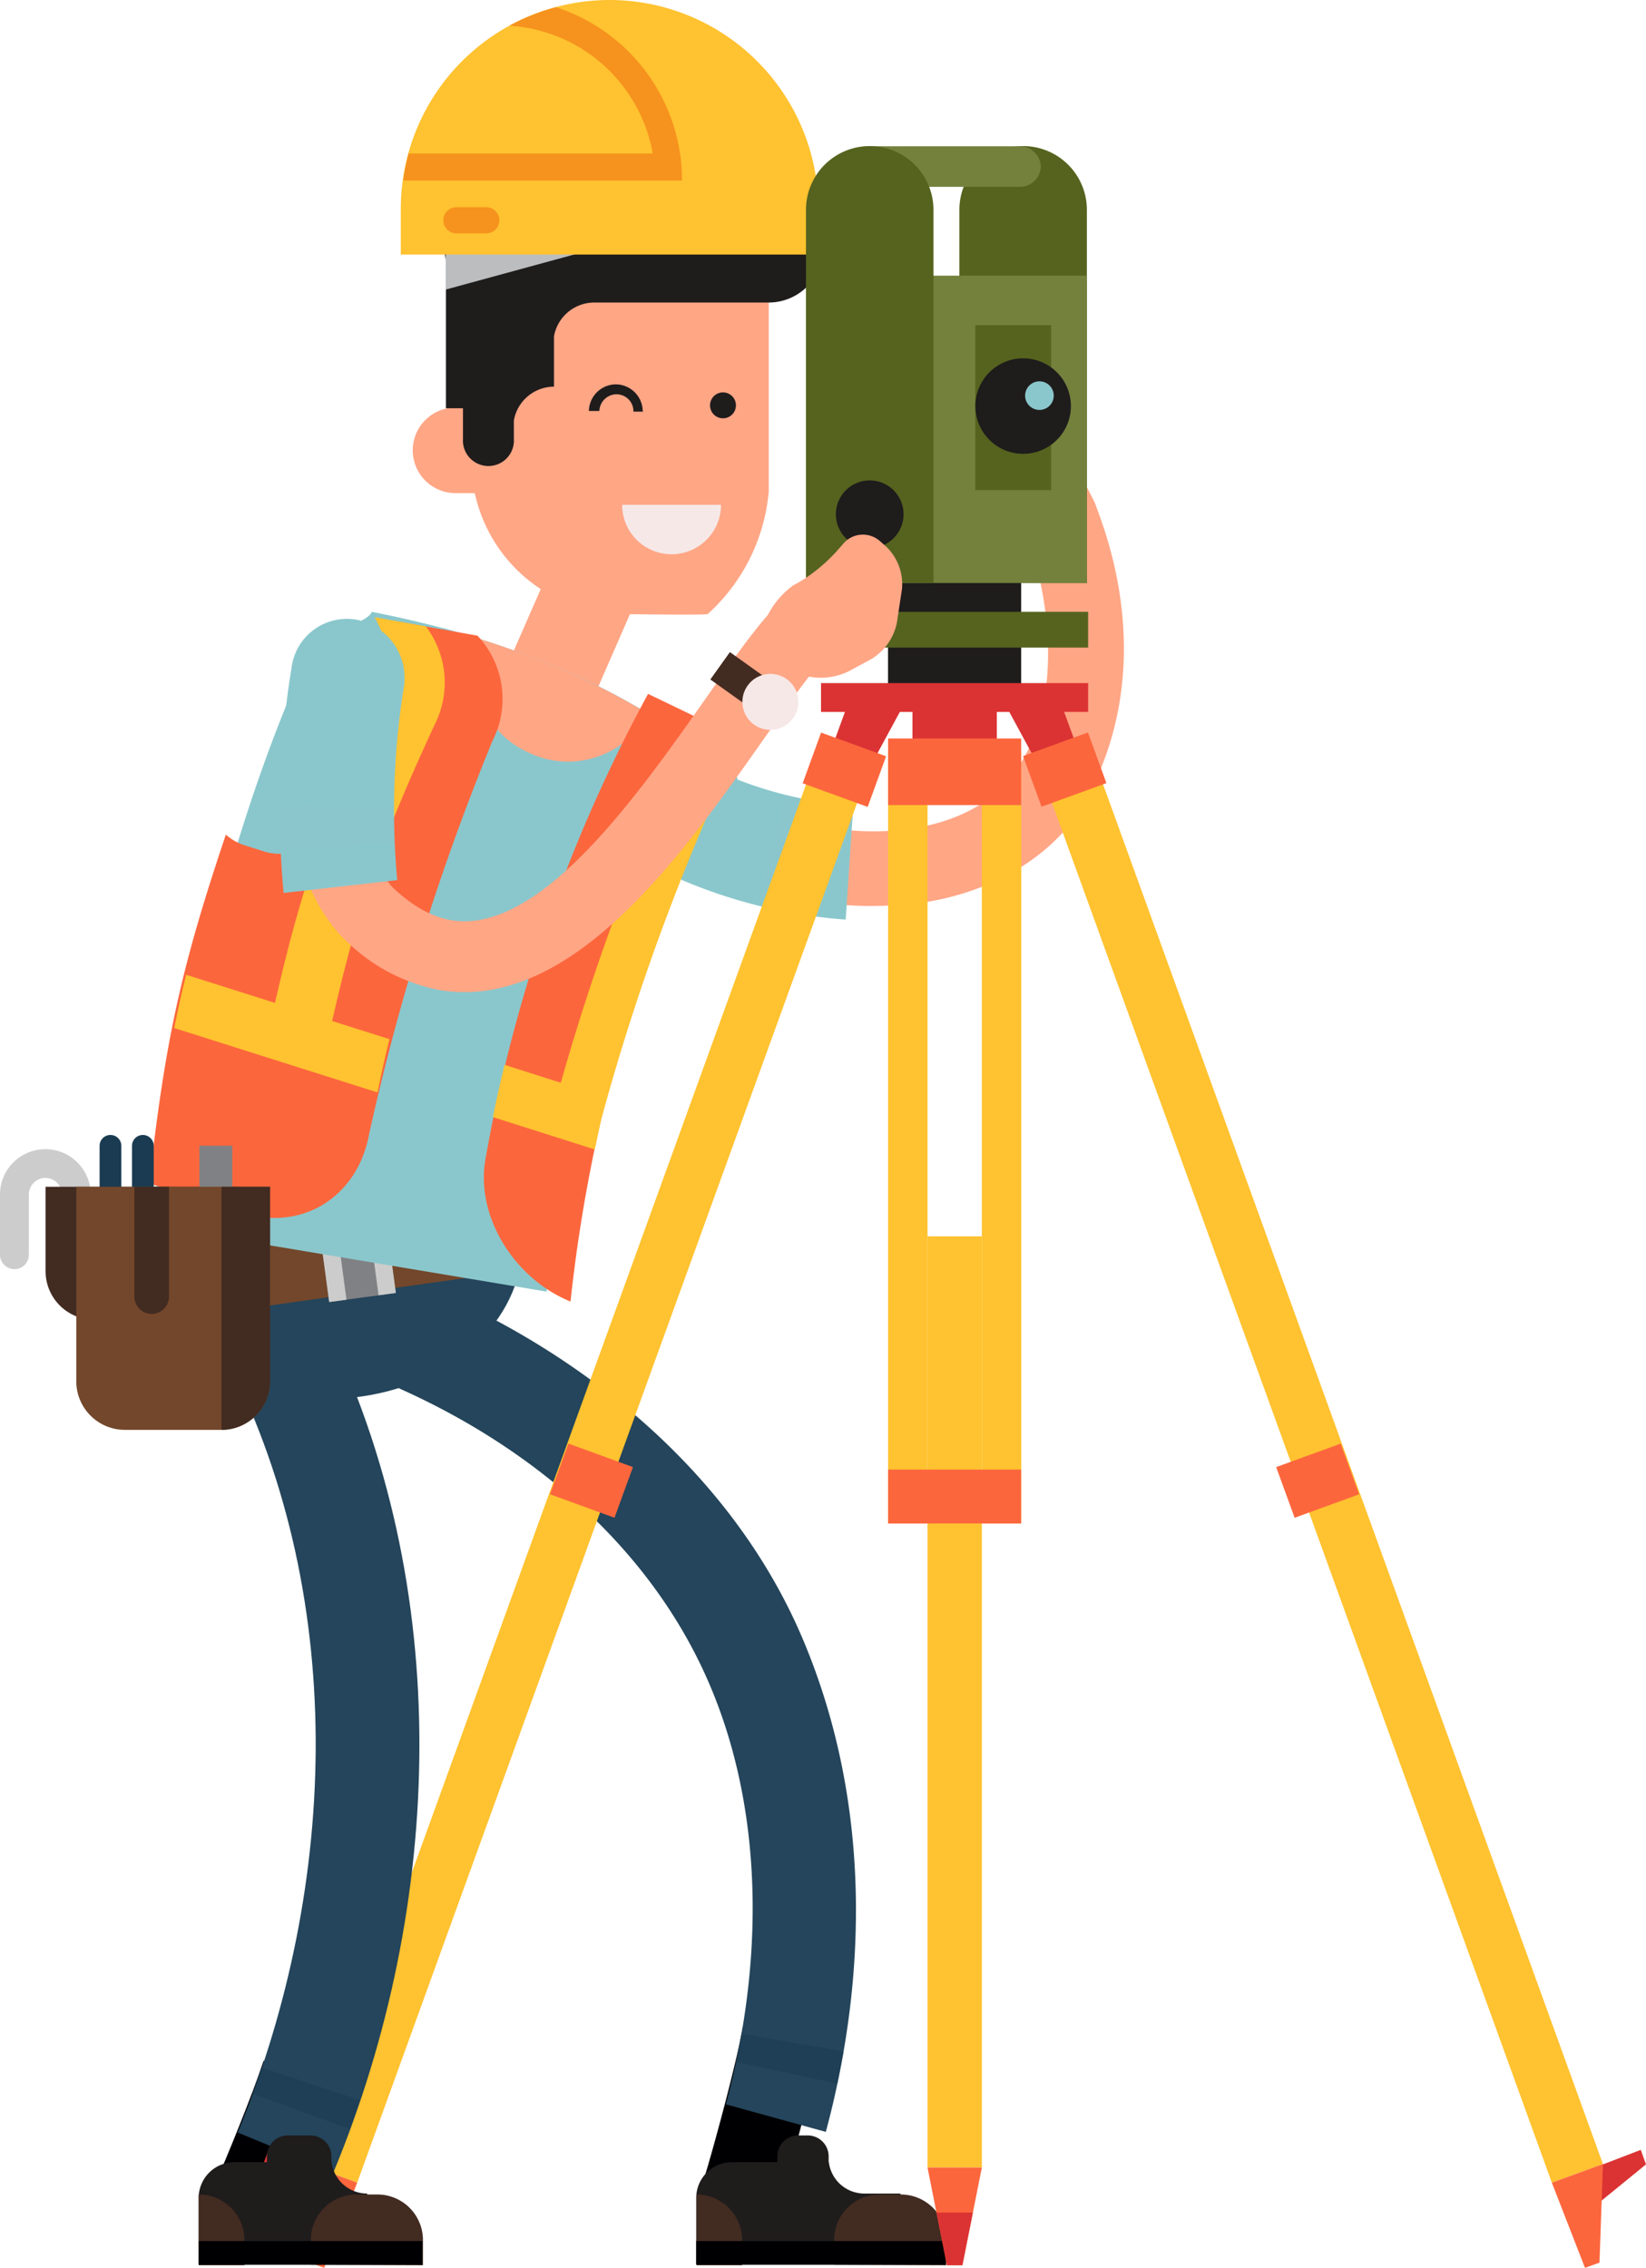 <svg xmlns="http://www.w3.org/2000/svg" viewBox="-0.01 0 157.5 217.02"><title>Depositphotos_79018692_02</title><g data-name="Layer 2"><g data-name="Layer 5" style="isolation:isolate"><path d="M94.83 45.34c1.89 2.15 2.08 2.64 3.42 5.79 2.46 6.93 3.07 15.71-.39 21.56-3.27 6.06-11.34 7.72-18.92 6.48l-1 7.11a35.07 35.07 0 0 0 8.13.31c4.79-.23 12.63-2.32 17.15-8.84 8.18-13.59 2.36-27.29 1.54-29.61-1.82-3.75-4.13-7.62-8.42-9.24z" fill="#ffa685"/><path d="M81.64 77.12a38.6 38.6 0 0 1-16.27-5c-2.19-1.87-3 1.51-6.53.74-1.5-.57-2.88 1.65-2.41 3.74a6.94 6.94 0 0 0 3.13 4.74A48.85 48.85 0 0 0 80.91 88z" fill="#8ac7cc"/><path d="M75.11 76.06l-2.66 10.57c1.39.29 2.76.65 4.17.86l1.76-10.75c-1.09-.16-2.18-.46-3.27-.68z" style="mix-blend-mode:multiply" fill="#8ac7cc" opacity=".33"/><path d="M95.45 39.86a1.48 1.48 0 0 1-2 .12l-2-1.65a32 32 0 0 0-4.28-2.78l-2.47-1.29a1.48 1.48 0 0 1 1.3-2.63l2.47 1.29a34.23 34.23 0 0 1 4.8 3.08l2.05 1.65a1.48 1.48 0 0 1 .22 2.08l-.09.1z" fill="#ffa685"/><path d="M94.46 42.53a1.48 1.48 0 0 1-1.91.19l-1.93-1.34a8.77 8.77 0 0 0-3.94-1.12h-2.83a1.48 1.48 0 0 1 0-3h2.84a11.43 11.43 0 0 1 5.59 1.65l1.93 1.35a1.48 1.48 0 0 1 .37 2.06l-.15.18z" fill="#ffa685"/><path d="M93.45 45.92a1.48 1.48 0 0 1-1.85.22L89.83 45a4 4 0 0 0-2.46-.49l-1.81.49a1.48 1.48 0 1 1-.68-2.88l1.82-.43a6.94 6.94 0 0 1 4.72.87l1.77 1.11a1.49 1.49 0 0 1 .47 2 1.61 1.61 0 0 1-.19.24z" fill="#ffa685"/><path d="M90.44 39.31a4.59 4.59 0 0 0 .69 6.45l2.59 2.09a4.58 4.58 0 0 0 6.44-.68 4.59 4.59 0 0 0-.68-6.44l-2.59-2.09a4.58 4.58 0 0 0-6.45.69z" fill="#ffa685"/><path d="M60.54 47.24a4.4 4.4 0 0 0-5.8 2.26L48.83 63a4.4 4.4 0 0 0 8.05 3.53L62.79 53a4.4 4.4 0 0 0-2.25-5.76z" fill="#ffa685"/><path d="M73.55 27.93V47a17.91 17.91 0 0 1-5.85 11.77c-.49.1-7.82 0-7.93 0a14.68 14.68 0 0 1-14.68-14.68V27.93z" fill="#ffa685"/><path d="M43.58 39a4.09 4.09 0 1 0 0 8.19h6.66L50 39z" fill="#ffa685"/><path d="M76.43 17.25H54.21a11.6 11.6 0 0 0-9.31 4.67 4.48 4.48 0 0 0-5-1.62l1.29 1.29a5.79 5.79 0 0 1 1.47 3.55v13.93h1.63V42a2.44 2.44 0 1 0 4.87 0v-1.77A3.92 3.92 0 0 1 53 37v-4.82a3.92 3.92 0 0 1 3.85-3.23h16.7a5.19 5.19 0 0 0 5.16-4.67h-2.43z" fill="#1f1c1c"/><circle cx="69.17" cy="38.79" r="1.24" fill="#1f1c1c"/><path d="M59.52 48.31a4.73 4.73 0 1 0 9.46 0z" fill="#f6e8e7"/><path fill="#bbbdbf" d="M59.31 23.16H42.64v4.55l16.67-4.55z"/><path d="M58.34 0a20 20 0 0 0-20 20v4.36H78.3V20A20 20 0 0 0 58.34 0z" fill="#ffc230"/><path d="M53.19.69a19.85 19.85 0 0 0-4.46 1.77 14.87 14.87 0 0 1 13.72 12.23H39.09a19.44 19.44 0 0 0-.52 2.58h26.68A17.43 17.43 0 0 0 53.19.69z" fill="#f6921e"/><path d="M67.43 18.64a37.9 37.9 0 0 0-5.36.38v.19c0 2.82 1.09 5.11 2.45 5.11h20.87C82 21 75.27 18.64 67.43 18.64z" fill="#ffc230"/><path d="M47.77 21.08a1.25 1.25 0 0 1-1.25 1.25h-2.86a1.25 1.25 0 0 1-1.25-1.25 1.25 1.25 0 0 1 1.25-1.25h2.86a1.25 1.25 0 0 1 1.25 1.25z" fill="#f6921e"/><path d="M78.55 195.17c-.63 3.75-2.93 12.4-4.09 16a3.36 3.36 0 0 1-4.64 1.83c-1.94-.78-3.08-2.53-2.59-4.08 1-3.24 3.27-11.59 3.84-15z" fill="#000003"/><path d="M69.44 201.37c3.65-13.48 3.71-28.22-1.76-40.65S51.31 138.79 38.49 133c-2-.88-2.75-3.67-1.73-6.21a4.51 4.51 0 0 1 5.91-2.79c14.23 6.41 27.64 17.54 34.11 32.79s6.32 32 2.23 47.22z" fill="#24455b"/><path style="mix-blend-mode:multiply" fill="#1a3b51" opacity=".55" d="M80.72 196.31l-9.78-1.7-.52 2.72 9.7 2.06.6-3.08z"/><path d="M32.42 199.56c-1.1 3.39-3.74 9.9-5.2 13.18-.71 1.59-2.9 2.12-4.73 1.1s-2.82-2.8-2.19-4.22c1.33-3 3.88-9.26 4.91-12.41z" fill="#000003"/><path d="M32.16 133.86c-8.95.41-16.46-8.5-14.44-18.68l.76-3.62 31.85 7-.56 2.67c-1.41 6.95-8.53 12.25-17.61 12.63z" fill="#24455b"/><path fill="#73472b" d="M50.53 121.46l-35.87 5.03-1.75-7.01 37.62-5.02v7z"/><path fill="#808184" d="M30.399 116.483l6.373-.857 1.09 8.107-6.373.857z"/><path fill="#ccc" d="M35.124 115.844l1.655-.222 1.09 8.107-1.655.222z"/><path fill="#ccc" d="M30.403 116.492l1.655-.222 1.086 8.108-1.655.221z"/><path d="M29.92 61.67c.66-1.41 5-1.74 5.65-3.12q1.84.36 3.69.79a84.77 84.77 0 0 1 14.85 4.87 64.68 64.68 0 0 1 16.47 10.27Q69.29 77.2 68 79.85c-.48 1-4.64 1-5.11 2-6.67 14.44-8.4 28.7-10.6 41.75l-37.93-6.34c3.57-20.66 8.18-39.77 15.56-55.59z" fill="#8ac7cc"/><path style="mix-blend-mode:multiply" fill="#8ac7cc" opacity=".55" d="M53.51 117.75l-37.41-8.92-.84 3.87 37.67 7.77.58-2.72z"/><path d="M54.11 64.21a80.57 80.57 0 0 0-8.34-3.1A8.89 8.89 0 0 0 50.52 72 8.67 8.67 0 0 0 62 68.29a69.36 69.36 0 0 0-7.89-4.08z" fill="#ffa685"/><path d="M62 68.29A8.66 8.66 0 0 1 50.52 72a8.89 8.89 0 0 1-4.75-10.91l-3.35-1a12.4 12.4 0 0 0 6.68 15c5.84 2.65 12.67.82 15.87-4.91z" style="mix-blend-mode:multiply" fill="#8ac7cc" opacity=".55"/><path d="M70 206.91h9.3a3.42 3.42 0 0 0 3.4 3h3.45v6.77H66.61v-6.4a3.42 3.42 0 0 1 3.39-3.37z" fill="#1f1c1c"/><path d="M79.8 216.73v-2.4a4.36 4.36 0 0 1 4.37-4.33h2a4.36 4.36 0 0 1 4.37 4.37v2.4z" fill="#422b21"/><path d="M66.65 210a3.14 3.14 0 0 0 0 .37v6.4H71v-2.4a4.37 4.37 0 0 0-4.35-4.37z" fill="#422b21"/><path d="M74.37 207.14v-.79a2 2 0 0 1 2-2h.91a2 2 0 0 1 2 2v.79z" fill="#1f1c1c"/><path fill="#000003" d="M66.61 214.46h23.87v2.27H66.61z"/><path d="M61.49 39.43a2.6 2.6 0 0 0-2.55-2.65 2.6 2.6 0 0 0-2.6 2.55h1a1.66 1.66 0 0 1 1.66-1.6 1.64 1.64 0 0 1 1.15.5 1.61 1.61 0 0 1 .45 1.16h1z" fill="#1f1c1c"/><path d="M45.68 60.83L38 59.46a3.85 3.85 0 0 1 .09 3.83 122.46 122.46 0 0 0-6.58 15.17 5.08 5.08 0 0 1-6.31 3l-1.86-.59a5 5 0 0 1-1.74-1c-4.29 12.77-5.77 19.51-7.34 33.37l8.86 2.81c5.85 1.85 11.12-1.59 12.19-7.53a229.69 229.69 0 0 1 11.8-37.61 8.85 8.85 0 0 0-1.43-10.08z" fill="#fc663d"/><path d="M31 101.18c2.89-13.35 5-19.79 10.59-31.85a8.92 8.92 0 0 0-.85-9.39l-4.91-.88a9 9 0 0 1 .29 8.54c-5.57 12.06-7.7 18.5-10.59 31.85z" fill="#ffc230"/><path d="M37.25 99.44L17.8 93.28c-.49 2-.71 3-1.14 5.1l19.45 6.16c.42-2.05.65-3.07 1.14-5.1z" fill="#ffc230"/><path d="M46.45 110.87c-1 5.52 2.75 11.5 8.13 13.68A149.81 149.81 0 0 1 71 70.74l-9-4.34a147 147 0 0 0-15.55 44.47z" fill="#fc663d"/><path d="M58 105l-9.73-3.1c-.48 2-.71 3-1.12 5l9.75 3.1c.42-2 .64-3 1.1-5z" fill="#ffc230"/><path d="M57.58 106.91A215.52 215.52 0 0 1 71 70.74l-4.14-2a215 215 0 0 0-13.73 36.76z" fill="#ffc230"/><path d="M91.79 55.78v-35.7a6.1 6.1 0 0 1 12.2 0v35.7z" fill="#55631e"/><path fill="#1f1c1c" d="M84.96 54.66H97.7v11.67H84.96z"/><path fill="#73813c" d="M78.55 26.38h25.43v29.41H78.55z"/><path fill="#db3333" d="M152.52 211.17l4.97-4.05-.5-1.39-5.66 2.17 1.19 3.27z"/><path fill="#ffc230" d="M153.37 207.09l-49.1-135.53-4.88 1.78 49.09 135.53 4.89-1.78z"/><path fill="#fc663d" d="M122.103 140.394l6.174-2.247 1.765 4.849-6.174 2.247z"/><path fill="#db3333" d="M101.31 66.75h-5.49l3.57 6.59 3.69-1.75-1.77-4.84z"/><path fill="#fc663d" d="M153.37 207.09l-4.89 1.78 3.17 8.15 1.39-.5.33-9.43z"/><path fill="#fc663d" d="M97.883 72.351l6.211-2.26 1.765 4.848-6.211 2.26z"/><path fill="#db3333" d="M30.14 211.17l-4.97-4.05.5-1.39 5.66 2.17-1.19 3.27z"/><path fill="#ffc230" d="M29.29 207.09l49.1-135.53 4.88 1.78-49.1 135.53-4.88-1.78z"/><path fill="#fc663d" d="M52.616 142.993l1.765-4.849 6.174 2.247-1.765 4.849z"/><path fill="#db3333" d="M81.34 66.75h5.5l-3.57 6.59-3.69-1.75 1.76-4.84z"/><path fill="#fc663d" d="M29.29 207.09l4.88 1.78-3.16 8.15-1.39-.5-.33-9.43z"/><path fill="#fc663d" d="M76.794 74.954l1.765-4.85 6.22 2.265-1.764 4.849z"/><path fill="#ffc230" d="M97.71 145.79h-3.77V75.65h-5.2v70.14h-3.77V71.88h12.74v73.91z"/><path fill="#ffc230" d="M88.74 118.31h5.2v89.11h-5.2z"/><path fill="#fc663d" d="M84.97 140.63H97.7v5.16H84.97z"/><path fill="#db3333" d="M87.3 66.75h8.07v6.93H87.3z"/><path fill="#fc663d" d="M93.94 207.42h-5.2l1.86 9.35h1.48l1.86-9.35z"/><path fill="#fc663d" d="M84.97 70.67H97.7v6.37H84.97z"/><path fill="#db3333" d="M89.6 211.73l1 5.04h1.48l1-5.04H89.6z"/><path fill="#db3333" d="M78.55 65.37h25.56v2.76H78.55z"/><path d="M99.58 15.93a2 2 0 0 1-1.95 1.95H83.46a2 2 0 0 1-1.95-1.95A2 2 0 0 1 83.46 14h14.17a2 2 0 0 1 1.95 1.95z" fill="#73813c"/><path d="M77.11 55.78v-35.7a6.1 6.1 0 1 1 12.2 0v35.7z" fill="#55631e"/><circle cx="83.21" cy="49.21" r="3.24" fill="#1f1c1c"/><path fill="#55631e" d="M93.31 31.12h7.26V46.9h-7.26z"/><circle cx="97.89" cy="38.86" r="4.57" fill="#1f1c1c"/><circle cx="99.45" cy="37.86" r="1.37" fill="#8ac7cc"/><path fill="#55631e" d="M77.12 58.55h26.99v3.42H77.12z"/><path d="M42.1 94.75a14.51 14.51 0 0 0 3.85.11c11-1.13 20.3-14.44 27.13-24.15 2.57-3.66 5-7.11 6.57-8.5l-4.49-5.07C73 59 70.59 62.47 67.54 66.81c-6.08 8.65-14.41 20.5-22.29 21.31-2.58.27-5.06-.74-7.57-3.09-2.12-2-5-9.18-2.09-16.86l-6.33-2.4c-4 10.51-.18 20.48 3.79 24.2a17.38 17.38 0 0 0 9 4.77z" fill="#ffa685"/><path d="M27.13 85.45a84.27 84.27 0 0 1 .75-21.5 5.34 5.34 0 0 1 6.42-4.61 5.69 5.69 0 0 1 4.36 6.26A73.77 73.77 0 0 0 38 84.22l-10.87 1.23z" fill="#8ac7cc"/><path d="M37.64 77.21v3.5l-10.88.47v-4.17l10.89.15z" style="mix-blend-mode:multiply" fill="#8ac7cc" opacity=".33"/><path d="M73.2 59.42c-1.27 2.92 3.48 7 8 4.82l2.2-1.19a5.31 5.31 0 0 0 2.41-3.46l.49-3.25a5 5 0 0 0-1.48-4l-.61-.54a2.46 2.46 0 0 0-3.46.15l-.79.9a15.92 15.92 0 0 1-3.61 2.92l-.45.24a8 8 0 0 0-2.7 3.41z" fill="#ffa685"/><path fill="#422b21" d="M67.96 65.023l1.871-2.62 6.494 4.637-1.87 2.62z"/><circle cx="73.71" cy="67.16" r="2.68" transform="rotate(-54.48 73.714 67.166)" fill="#f6e8e7"/><path d="M31 126.49c12.56 25.36 11.46 55.9.91 81.36l-9.18-3.78c9.84-23.87 10.54-52-1.41-74.73z" fill="#24455b"/><path style="mix-blend-mode:multiply" fill="#1a3b51" opacity=".55" d="M34.42 200.97L25 197.84l-.88 2.51 9.33 3.38.97-2.76z"/><path d="M22.42 206.91h9.3a3.42 3.42 0 0 0 3.4 3l-.05 6.77H19v-6.4a3.42 3.42 0 0 1 3.42-3.37z" fill="#1f1c1c"/><path d="M29.73 216.73v-2.4a4.37 4.37 0 0 1 4.36-4.33h2a4.36 4.36 0 0 1 4.37 4.37v2.4z" fill="#422b21"/><path d="M19 210a3.36 3.36 0 0 0 0 .37v6.4h4.38v-2.4A4.37 4.37 0 0 0 19 210z" fill="#422b21"/><path d="M25.53 207.14v-.79a2 2 0 0 1 2-2h2.17a2 2 0 0 1 2 2v.79z" fill="#1f1c1c"/><path fill="#000003" d="M19.01 214.46h21.4v2.27h-21.4z"/><path d="M7.3 124.21a1.38 1.38 0 0 1-1.38-1.38v-8.52a1.58 1.58 0 0 0-3.17 0v5.76a1.38 1.38 0 1 1-2.76 0v-5.76a4.34 4.34 0 0 1 8.68 0v8.52a1.38 1.38 0 0 1-1.38 1.38z" fill="#ccc"/><path d="M22.88 113.57v8.07a4.65 4.65 0 0 1-4.65 4.65H9a4.65 4.65 0 0 1-4.65-4.65v-8.07z" fill="#422b21"/><path d="M19.07 109.64v11.88a1.57 1.57 0 0 0 3.15 0v-11.88z" fill="#808184"/><path d="M12.62 117.5a1 1 0 1 0 2.08 0v-7.85a1 1 0 1 0-2.08 0z" fill="#1a3b51"/><path d="M9.52 117.5a1 1 0 1 0 2.08 0v-7.85a1 1 0 0 0-2.08 0z" fill="#1a3b51"/><path d="M25.83 113.57v18.61a4.65 4.65 0 0 1-4.65 4.65h-9.24a4.65 4.65 0 0 1-4.65-4.65v-18.61z" fill="#73472b"/><path d="M21.18 136.83a4.65 4.65 0 0 0 4.65-4.65v-18.61h-4.65z" fill="#422b21"/><path d="M16.16 113.57v10.51a1.65 1.65 0 0 1-3.31 0v-10.51z" fill="#422b21"/></g></g></svg>